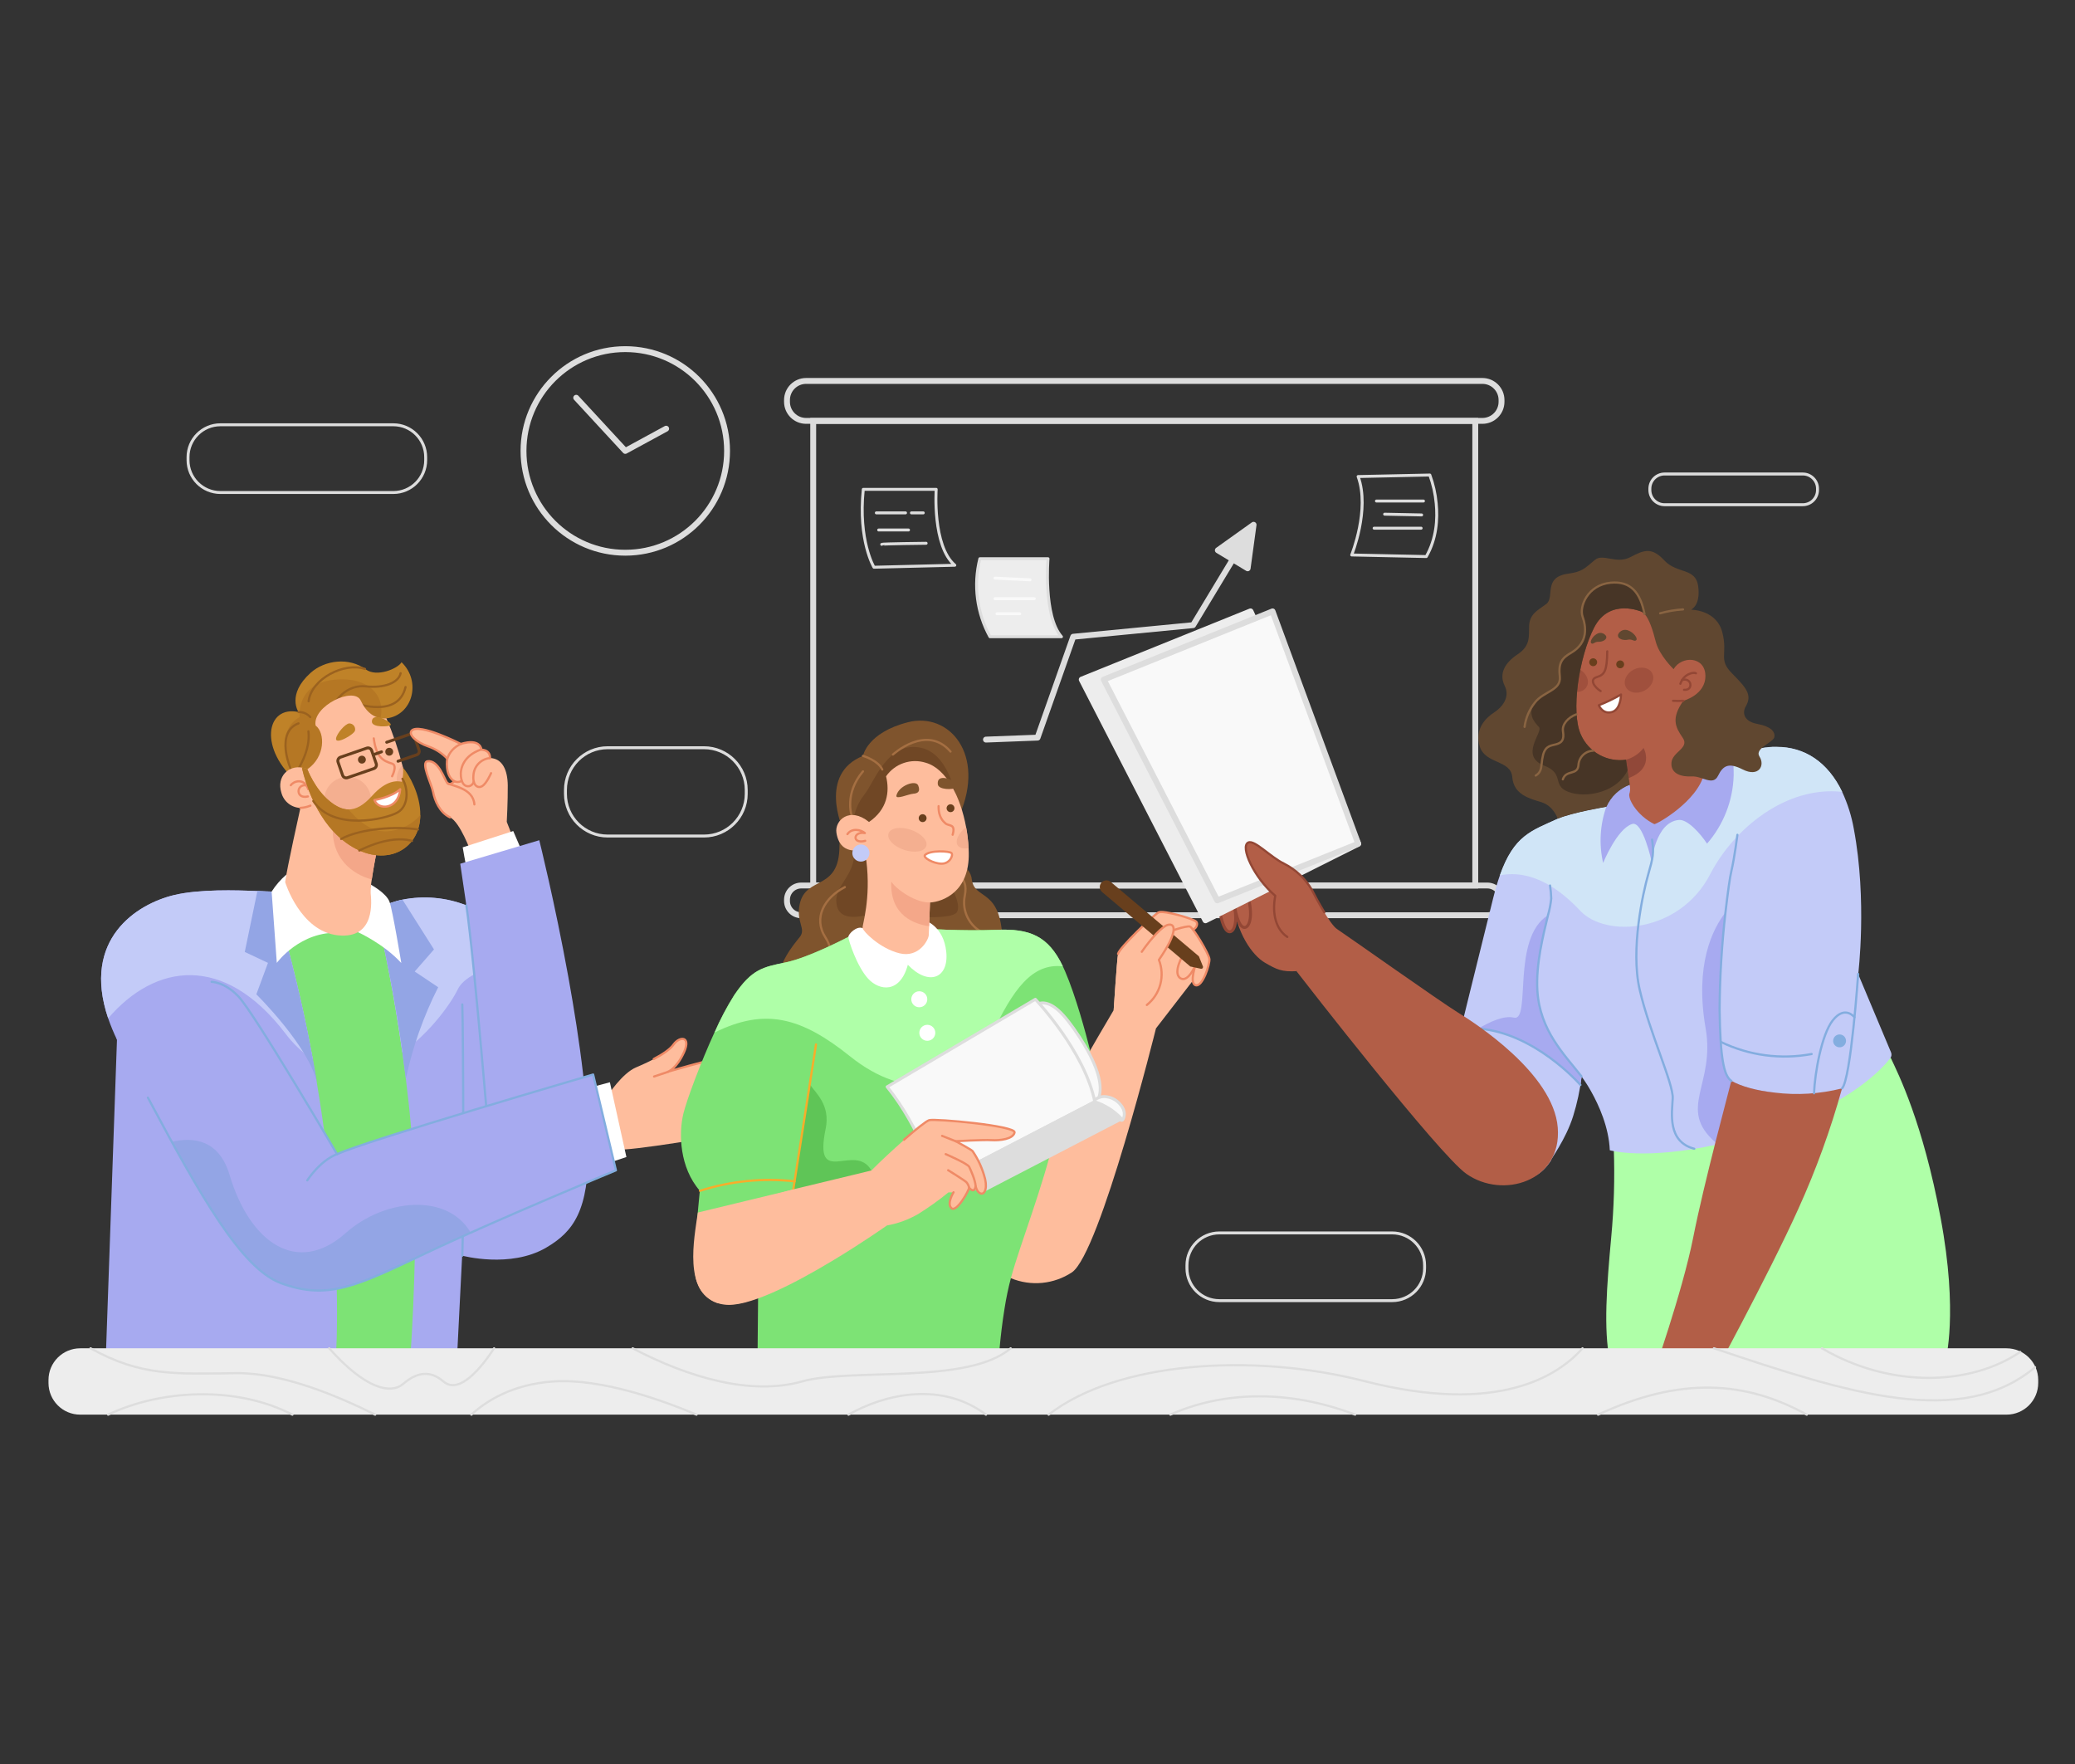 <svg width="120" height="102" viewBox="0 0 120 102" fill="none" xmlns="http://www.w3.org/2000/svg">
<rect x="0" y="0" width="120" height="102" fill="#333333" stroke="none"/>
<path d="M86.012 51.203H46.336C45.882 51.203 45.513 51.571 45.513 52.026V52.099C45.513 52.553 45.882 52.922 46.336 52.922H86.012C86.467 52.922 86.835 52.553 86.835 52.099V52.026C86.835 51.571 86.467 51.203 86.012 51.203Z" stroke="#DDDDDD" stroke-width="0.34" stroke-miterlimit="10"/>
<path d="M85.73 22.027H46.618C46.008 22.027 45.513 22.522 45.513 23.132V23.232C45.513 23.843 46.008 24.337 46.618 24.337H85.73C86.34 24.337 86.835 23.843 86.835 23.232V23.132C86.835 22.522 86.34 22.027 85.73 22.027Z" stroke="#DDDDDD" stroke-width="0.34" stroke-miterlimit="10"/>
<path d="M85.317 24.338H47.029V51.204H85.317V24.338Z" stroke="#DDDDDD" stroke-width="0.34" stroke-miterlimit="10"/>
<path d="M82.484 32.182L78.17 32.09C78.17 32.09 79.236 29.462 78.542 27.555L82.689 27.467C82.883 27.997 83.007 28.549 83.058 29.11C83.147 30.01 83.077 31.142 82.484 32.182Z" stroke="#DDDDDD" stroke-width="0.17" stroke-linecap="round" stroke-linejoin="round"/>
<path d="M79.601 28.971H82.321" stroke="#DDDDDD" stroke-width="0.17" stroke-linecap="round" stroke-linejoin="round"/>
<path d="M79.467 30.541H82.186" stroke="#DDDDDD" stroke-width="0.17" stroke-linecap="round" stroke-linejoin="round"/>
<path d="M80.075 29.732L82.215 29.775" stroke="#DDDDDD" stroke-width="0.17" stroke-linecap="round" stroke-linejoin="round"/>
<path d="M49.925 28.295H54.141C54.141 28.295 53.91 31.567 55.218 32.684L50.542 32.799C50.542 32.799 49.618 31.259 49.925 28.295Z" stroke="#DDDDDD" stroke-width="0.17" stroke-linecap="round" stroke-linejoin="round"/>
<path d="M52.709 29.656H53.393" stroke="#DDDDDD" stroke-width="0.17" stroke-linecap="round" stroke-linejoin="round"/>
<path d="M50.679 29.656H52.368" stroke="#DDDDDD" stroke-width="0.17" stroke-linecap="round" stroke-linejoin="round"/>
<path d="M50.815 30.646H52.541" stroke="#DDDDDD" stroke-width="0.17" stroke-linecap="round" stroke-linejoin="round"/>
<path d="M50.991 31.475C51.025 31.441 53.559 31.414 53.559 31.414" stroke="#DDDDDD" stroke-width="0.17" stroke-linecap="round" stroke-linejoin="round"/>
<path d="M56.665 32.307H60.608C60.608 32.307 60.333 35.633 61.387 36.818H57.25C56.492 35.442 56.283 33.83 56.665 32.307Z" fill="#EDEDED" stroke="#DDDDDD" stroke-width="0.17" stroke-linecap="round" stroke-linejoin="round"/>
<path d="M57.542 34.619H59.816" stroke="#F9F9F9" stroke-width="0.17" stroke-linecap="round" stroke-linejoin="round"/>
<path d="M57.654 35.49H58.972" stroke="#F9F9F9" stroke-width="0.17" stroke-linecap="round" stroke-linejoin="round"/>
<path d="M57.542 33.43L59.568 33.527" stroke="#F9F9F9" stroke-width="0.17" stroke-linecap="round" stroke-linejoin="round"/>
<path d="M57.02 42.766L60.003 42.652L62.065 36.818L68.998 36.148L72.319 30.646" stroke="#DDDDDD" stroke-width="0.34" stroke-linecap="round" stroke-linejoin="round"/>
<path d="M72.496 30.344L70.429 31.819L72.153 32.861L72.496 30.344Z" fill="#DDDDDD" stroke="#DDDDDD" stroke-width="0.34" stroke-linecap="round" stroke-linejoin="round"/>
<path d="M36.161 31.96C39.412 31.96 42.047 29.324 42.047 26.074C42.047 22.823 39.412 20.188 36.161 20.188C32.91 20.188 30.275 22.823 30.275 26.074C30.275 29.324 32.91 31.96 36.161 31.96Z" stroke="#DDDDDD" stroke-width="0.34" stroke-linecap="round" stroke-linejoin="round"/>
<path d="M33.323 23L36.161 26.073L38.524 24.788" stroke="#DDDDDD" stroke-width="0.34" stroke-linecap="round" stroke-linejoin="round"/>
<path d="M80.513 71.291H70.516C69.481 71.291 68.643 72.13 68.643 73.164V73.334C68.643 74.369 69.481 75.207 70.516 75.207H80.513C81.548 75.207 82.386 74.369 82.386 73.334V73.164C82.386 72.13 81.548 71.291 80.513 71.291Z" stroke="#DDDDDD" stroke-width="0.17" stroke-miterlimit="10"/>
<path d="M40.713 43.236H35.143C33.794 43.236 32.701 44.33 32.701 45.679V45.9C32.701 47.249 33.794 48.342 35.143 48.342H40.713C42.062 48.342 43.156 47.249 43.156 45.9V45.679C43.156 44.33 42.062 43.236 40.713 43.236Z" stroke="#DDDDDD" stroke-width="0.17" stroke-miterlimit="10"/>
<path d="M104.259 27.408H96.263C95.794 27.408 95.414 27.789 95.414 28.258V28.334C95.414 28.804 95.794 29.184 96.263 29.184H104.259C104.728 29.184 105.109 28.804 105.109 28.334V28.258C105.109 27.789 104.728 27.408 104.259 27.408Z" stroke="#DDDDDD" stroke-width="0.17" stroke-miterlimit="10"/>
<path d="M22.745 24.562H12.748C11.713 24.562 10.874 25.401 10.874 26.436V26.606C10.874 27.64 11.713 28.479 12.748 28.479H22.745C23.78 28.479 24.618 27.64 24.618 26.606V26.436C24.618 25.401 23.78 24.562 22.745 24.562Z" stroke="#DDDDDD" stroke-width="0.17" stroke-miterlimit="10"/>
<path d="M14.351 54.098L20.026 52.268L24.169 54.722L24.949 79.276H17.47L14.351 54.098Z" fill="#7DE375"/>
<path d="M19.425 78.475H6.119L6.765 60.118C6.571 59.716 6.4 59.303 6.255 58.881C4.705 54.291 7.924 52.267 10.069 51.755C11.538 51.407 13.652 51.472 14.88 51.524C15.252 51.54 15.543 51.553 15.709 51.553C16.695 54.742 17.49 57.987 18.089 61.27C18.176 61.734 18.256 62.192 18.33 62.644C18.331 62.648 18.331 62.652 18.33 62.656C19.896 71.945 19.425 78.475 19.425 78.475Z" fill="#A7AAF0"/>
<path d="M31.585 72.143C29.509 73.358 26.727 72.605 26.727 72.605L26.418 78.746L23.698 78.916C23.698 78.916 24.137 73.467 23.966 68.254C23.904 66.413 23.72 64.383 23.47 62.366C23.406 61.856 23.339 61.355 23.268 60.853C22.819 57.69 22.231 54.68 21.714 52.62C22.201 52.341 22.728 52.14 23.276 52.025C24.513 51.78 25.794 51.893 26.968 52.351C27.087 53.104 27.255 54.632 27.424 56.339C27.764 59.782 28.116 63.955 28.116 63.955C28.477 58.805 33.454 58.528 34.024 66.319C34.058 69.994 33.169 71.218 31.585 72.143Z" fill="#A7AAF0"/>
<path d="M31.482 66.039L25.341 67.494L26.006 56.67L26.149 54.354L26.97 52.35C26.97 52.35 29.917 54.08 30.551 55.895C30.729 56.524 30.85 57.167 30.913 57.818C31.3 60.903 31.482 66.039 31.482 66.039Z" fill="#A7AAF0"/>
<path d="M30.913 57.819C30.004 57.252 28.642 56.519 27.425 56.339L26.006 56.67L26.149 54.354L26.97 52.35C26.97 52.35 29.917 54.08 30.551 55.895C30.729 56.524 30.85 57.168 30.913 57.819Z" fill="#C3CBF8"/>
<path d="M15.714 51.553C16.7 54.742 17.495 57.987 18.094 61.27C17.47 60.849 16.922 60.324 16.474 59.719C12.944 55.129 8.98 55.704 6.255 58.881C4.705 54.291 7.924 52.267 10.069 51.755C11.538 51.407 13.652 51.472 14.88 51.524C15.257 51.54 15.548 51.553 15.714 51.553Z" fill="#C3CBF8"/>
<path d="M27.425 56.339C26.965 56.586 26.631 56.885 26.483 57.189C26.099 57.995 24.879 59.717 23.266 60.847C22.817 57.684 22.229 54.673 21.712 52.614C22.199 52.335 22.726 52.134 23.274 52.019C24.512 51.773 25.795 51.888 26.97 52.35C27.089 53.105 27.257 54.633 27.425 56.339Z" fill="#C3CBF8"/>
<path d="M18.34 62.643C17.89 60.508 14.825 57.495 14.825 57.495L15.497 55.676L14.156 55.045L14.885 51.523C15.257 51.539 15.548 51.552 15.714 51.552C16.84 55.185 17.718 58.891 18.34 62.643Z" fill="#93A5E5"/>
<path d="M25.341 57.084C24.495 58.757 23.867 60.532 23.472 62.364C23.07 59.085 22.484 55.831 21.716 52.618C22.202 52.34 22.729 52.139 23.278 52.023L25.098 54.899L23.983 56.176L25.341 57.084Z" fill="#93A5E5"/>
<path d="M16.559 50.572C16.229 50.857 15.943 51.188 15.709 51.555L16.008 55.676C16.008 55.676 17.368 53.807 19.645 53.941L16.559 50.572Z" fill="white"/>
<path d="M21.457 51.16C21.457 51.198 20.701 53.902 20.701 53.902C20.701 53.902 22.185 54.566 23.208 55.685C23.208 55.685 22.71 52.656 22.528 52.149C22.346 51.643 21.457 51.16 21.457 51.16Z" fill="white"/>
<path d="M26.735 58.082C26.8 59.926 26.817 70.811 26.735 72.604" stroke="#83ADDF" stroke-width="0.127" stroke-linecap="round" stroke-linejoin="round"/>
<path d="M22.23 48.492L21.822 49.296L21.74 49.466C21.74 49.466 21.59 50.219 21.5 50.853C21.455 51.111 21.434 51.373 21.436 51.635C21.475 52.06 21.74 54.308 19.551 54.084C17.361 53.86 16.491 51.006 16.491 51.006C16.573 50.297 17.373 46.718 17.373 46.718C17.373 46.718 18.21 44.72 20.737 45.075C22.437 45.313 22.304 47.214 22.034 48.434L22.23 48.492Z" fill="#FEBD9D"/>
<path d="M22.229 48.492L21.821 49.296L21.74 49.466C21.74 49.466 21.59 50.219 21.5 50.853C20.412 50.569 19.041 49.616 19.27 47.562L22.035 48.434L22.229 48.492Z" fill="#F4A789"/>
<path d="M17.263 45.295C14.922 43.334 15.373 40.758 17.263 41.173C17.263 41.173 16.561 40.164 17.965 38.904C18.786 38.166 20.191 37.988 21.152 38.705C21.781 39.178 23.005 38.666 23.222 38.292C24.385 39.407 23.858 41.36 22.347 41.54L17.263 45.295Z" fill="#BF8228"/>
<path d="M17.508 45.226C16.204 43.867 16.148 42.119 17.329 41.465C17.329 41.465 17.089 39.505 19.382 39.298C21.871 39.073 22.644 40.941 21.619 42.33L17.508 45.226Z" fill="#B57724"/>
<path d="M18.993 41.773C19.163 40.388 20.132 39.574 21.159 39.688C22.185 39.801 23.045 39.495 23.168 38.928" stroke="#9B621F" stroke-width="0.127" stroke-linecap="round" stroke-linejoin="round"/>
<path d="M20.54 40.672C20.63 40.672 23.02 41.552 23.453 39.727" stroke="#9B621F" stroke-width="0.127" stroke-linecap="round" stroke-linejoin="round"/>
<path d="M17.168 44.616C17.168 44.577 17.98 43.426 17.837 42.289" stroke="#9B621F" stroke-width="0.127" stroke-linecap="round" stroke-linejoin="round"/>
<path d="M17.195 45.187C16.629 44.366 15.957 42.318 17.263 41.828" stroke="#9B621F" stroke-width="0.127" stroke-linecap="round" stroke-linejoin="round"/>
<path d="M17.263 41.173C17.391 41.167 17.518 41.19 17.636 41.24C17.754 41.291 17.858 41.367 17.943 41.463" stroke="#9B621F" stroke-width="0.127" stroke-linecap="round" stroke-linejoin="round"/>
<path d="M17.848 40.55C17.999 39.251 19.916 38.271 21.106 38.68" stroke="#9B621F" stroke-width="0.127" stroke-linecap="round" stroke-linejoin="round"/>
<path d="M23.54 45.919L23.467 46.061L22.229 48.492L21.821 49.296L21.738 49.466L19.629 47.676L18.269 46.517C17.979 46.611 17.681 46.678 17.378 46.717C17.123 46.71 16.878 46.62 16.678 46.461C16.479 46.302 16.336 46.082 16.272 45.835C15.981 44.894 16.697 44.249 17.462 44.385C17.57 44.403 17.675 44.435 17.774 44.482C18.816 43.77 18.813 42.371 18.252 41.953C18.05 40.84 20.47 39.657 20.866 40.515C21.422 41.724 22.346 41.535 22.346 41.535C22.721 42.408 23.028 43.309 23.264 44.229C23.278 44.283 23.292 44.34 23.303 44.391C23.436 44.89 23.515 45.402 23.54 45.919Z" fill="#FEBD9D"/>
<path d="M20.103 47.632C20.853 47.632 21.461 47.024 21.461 46.274C21.461 45.524 20.853 44.916 20.103 44.916C19.353 44.916 18.745 45.524 18.745 46.274C18.745 47.024 19.353 47.632 20.103 47.632Z" fill="#F4AF90"/>
<path d="M23.54 45.919L23.467 46.061C23.324 45.962 23.203 45.833 23.114 45.683C23.025 45.533 22.969 45.366 22.95 45.193C22.931 45.02 22.949 44.844 23.003 44.679C23.058 44.513 23.146 44.361 23.264 44.232C23.278 44.287 23.291 44.343 23.303 44.394C23.435 44.892 23.515 45.404 23.54 45.919Z" fill="#F4AF90"/>
<path d="M22.23 48.492L21.822 49.296L21.738 49.466L19.629 47.676L22.23 48.492Z" fill="#F4A789"/>
<path d="M20.929 44.153C21.055 44.153 21.157 44.051 21.157 43.925C21.157 43.799 21.055 43.697 20.929 43.697C20.803 43.697 20.701 43.799 20.701 43.925C20.701 44.051 20.803 44.153 20.929 44.153Z" fill="#683F1D"/>
<path d="M22.51 43.696C22.636 43.696 22.738 43.594 22.738 43.468C22.738 43.342 22.636 43.24 22.51 43.24C22.384 43.24 22.282 43.342 22.282 43.468C22.282 43.594 22.384 43.696 22.51 43.696Z" fill="#683F1D"/>
<path d="M21.507 41.719C21.488 42.087 22.527 42.03 22.597 41.919C22.692 41.773 21.539 41.103 21.507 41.719Z" fill="#BF8228"/>
<path d="M19.435 42.694C19.37 43.1 20.468 42.481 20.531 42.245C20.543 42.194 20.542 42.142 20.53 42.092C20.518 42.041 20.495 41.995 20.462 41.955C20.43 41.914 20.388 41.883 20.341 41.861C20.294 41.84 20.243 41.829 20.191 41.83C19.952 41.861 19.479 42.413 19.435 42.694Z" fill="#BF8228"/>
<path d="M24.307 47.132C24.305 47.333 24.282 47.532 24.239 47.727C23.815 49.561 21.604 50.187 19.617 48.407C17.939 46.906 17.462 44.389 17.462 44.389C17.461 44.386 17.461 44.382 17.462 44.379C17.57 44.396 17.675 44.429 17.774 44.476C17.774 44.476 18.203 45.627 19.065 46.327C19.445 46.638 19.801 46.803 20.152 46.806C20.594 46.806 21.031 46.56 21.512 46.024C22.362 45.066 23.005 45.152 23.241 45.207C23.309 44.94 23.332 44.663 23.307 44.389C23.659 44.792 24.32 45.949 24.307 47.132Z" fill="#BF8228"/>
<path d="M21.614 42.695C21.762 43.792 22.145 43.994 22.675 44.155C23.005 44.257 22.675 44.886 22.675 44.886" stroke="#EF8A66" stroke-width="0.127" stroke-linecap="round" stroke-linejoin="round"/>
<path d="M23.144 45.637C23.045 46.799 21.883 46.884 21.655 46.261C21.655 46.261 22.637 46.099 23.144 45.637Z" fill="white" stroke="#EF8A66" stroke-width="0.127" stroke-linecap="round" stroke-linejoin="round"/>
<path d="M17.372 46.715C17.571 46.704 17.767 46.66 17.951 46.584" stroke="#EF8A66" stroke-width="0.127" stroke-linecap="round" stroke-linejoin="round"/>
<path d="M16.817 45.404C16.952 45.196 17.567 44.927 17.829 45.636" stroke="#EF8A66" stroke-width="0.127" stroke-linecap="round" stroke-linejoin="round"/>
<path d="M17.71 45.408C17.118 45.325 17.084 46.225 17.805 46.054" stroke="#EF8A66" stroke-width="0.127" stroke-linecap="round" stroke-linejoin="round"/>
<path d="M21.209 43.259L19.689 43.784C19.572 43.825 19.51 43.952 19.55 44.069L19.813 44.829C19.854 44.946 19.981 45.008 20.098 44.968L21.618 44.443C21.735 44.402 21.797 44.275 21.757 44.157L21.494 43.398C21.454 43.28 21.326 43.218 21.209 43.259Z" stroke="#683F1D" stroke-width="0.17" stroke-linecap="round" stroke-linejoin="round"/>
<path d="M22.364 42.919L23.695 42.459C23.748 42.441 23.807 42.444 23.858 42.469C23.909 42.494 23.948 42.538 23.967 42.592L24.235 43.372C24.254 43.425 24.25 43.484 24.226 43.535C24.201 43.586 24.158 43.625 24.104 43.644L23.018 44.017" stroke="#683F1D" stroke-width="0.17" stroke-linecap="round" stroke-linejoin="round"/>
<path d="M24.307 47.132C24.305 47.333 24.282 47.532 24.239 47.727C23.815 49.561 21.604 50.187 19.617 48.407C17.939 46.906 17.462 44.389 17.462 44.389C17.461 44.386 17.461 44.382 17.462 44.379C17.57 44.396 17.675 44.429 17.774 44.476C17.774 44.476 18.203 45.627 19.065 46.327C19.445 46.638 19.801 46.803 20.152 46.806C21.072 47.845 21.764 48.166 22.603 48.05C23.263 47.959 23.867 47.633 24.307 47.132Z" fill="#B57724"/>
<path d="M20.778 49.18C22.095 48.532 23.13 48.428 23.822 48.624" stroke="#9B621F" stroke-width="0.127" stroke-linecap="round" stroke-linejoin="round"/>
<path d="M19.729 48.509C20.846 47.904 22.959 47.765 24.169 47.964" stroke="#9B621F" stroke-width="0.127" stroke-linecap="round" stroke-linejoin="round"/>
<path d="M18.118 46.318C19.267 48.067 22.318 47.377 23.004 46.971C23.655 46.583 23.608 45.574 23.275 45.031" stroke="#9B621F" stroke-width="0.127" stroke-linecap="round" stroke-linejoin="round"/>
<path d="M21.587 43.643L22.063 43.473" stroke="#683F1D" stroke-width="0.17" stroke-linecap="round" stroke-linejoin="round"/>
<path d="M23.807 42.253C23.613 42.474 24.075 42.922 24.775 43.162C25.192 43.305 25.567 43.548 25.868 43.869C25.868 43.869 25.707 44.831 26.271 45.173C26.271 45.173 26.021 45.472 25.86 45.261C25.698 45.05 25.363 43.946 24.738 44.017C24.306 44.066 24.959 45.312 25.052 45.8C25.146 46.288 25.43 46.973 26.021 47.258C26.613 47.544 27.23 49.262 27.23 49.262C27.23 49.262 29.62 48.394 29.628 48.373C29.637 48.353 29.307 47.523 29.307 47.523C29.307 47.523 29.373 46.315 29.365 45.418C29.356 44.52 29.052 43.852 28.331 43.83C28.331 43.83 28.404 43.385 27.842 43.342C27.842 43.342 27.804 42.662 26.652 43.014C26.655 43.018 24.221 41.779 23.807 42.253Z" fill="#FEBD9D"/>
<path d="M26.97 50.092C26.936 50.043 26.759 48.996 26.759 48.996L29.681 48.053L30.191 49.242L26.97 50.092Z" fill="white"/>
<path d="M28.331 43.833C28.331 43.833 28.404 43.388 27.842 43.346C27.842 43.346 27.804 42.666 26.652 43.017C26.652 43.017 24.218 41.778 23.803 42.253C23.609 42.474 24.072 42.922 24.772 43.162C25.189 43.305 25.564 43.548 25.865 43.869C25.865 43.869 25.703 44.831 26.268 45.173C26.268 45.173 26.018 45.472 25.856 45.261C25.695 45.05 25.36 43.946 24.735 44.017C24.303 44.066 24.956 45.312 25.049 45.8C25.142 46.288 25.426 46.973 26.018 47.258" stroke="#EF8A66" stroke-width="0.127" stroke-linecap="round" stroke-linejoin="round"/>
<path d="M25.892 45.295C26.125 45.444 27.371 45.563 27.434 46.514" stroke="#EF8A66" stroke-width="0.127" stroke-linecap="round" stroke-linejoin="round"/>
<path d="M26.271 45.173C26.338 45.205 26.411 45.22 26.485 45.217C26.558 45.214 26.63 45.193 26.694 45.156" stroke="#EF8A66" stroke-width="0.127" stroke-linecap="round" stroke-linejoin="round"/>
<path d="M25.868 43.869C25.931 43.68 26.033 43.505 26.169 43.359C26.305 43.212 26.471 43.096 26.655 43.02" stroke="#EF8A66" stroke-width="0.127" stroke-linecap="round" stroke-linejoin="round"/>
<path d="M27.813 43.342C26.781 43.704 26.609 44.462 26.655 44.894C26.701 45.325 26.888 45.497 27.133 45.46C27.196 45.444 27.254 45.412 27.3 45.367C27.347 45.321 27.381 45.264 27.398 45.201" stroke="#EF8A66" stroke-width="0.127" stroke-linecap="round" stroke-linejoin="round"/>
<path d="M28.331 43.834C28.079 43.859 27.844 43.975 27.669 44.159C27.494 44.343 27.392 44.583 27.379 44.837C27.325 45.456 27.658 45.597 27.889 45.457C28.144 45.296 28.399 44.706 28.399 44.706" stroke="#EF8A66" stroke-width="0.127" stroke-linecap="round" stroke-linejoin="round"/>
<path d="M34.025 66.32C33.711 71.08 28.576 70.255 28.117 63.956C28.117 63.956 27.765 59.783 27.425 56.34C27.255 54.64 27.085 53.11 26.97 52.352L26.616 49.944L31.187 48.584C31.187 48.584 32.086 52.174 32.873 56.518C33.199 58.323 33.507 60.258 33.723 62.117C33.898 63.512 33.999 64.915 34.025 66.32Z" fill="#A7AAF0"/>
<path d="M28.117 63.956C28.117 63.956 27.765 59.783 27.425 56.339C27.255 54.639 27.085 53.11 26.97 52.352" stroke="#83ADDF" stroke-width="0.127" stroke-linecap="round" stroke-linejoin="round"/>
<path d="M35.116 63.401C35.128 63.361 35.98 62.058 36.78 61.721C37.581 61.385 38.626 60.871 38.963 60.397C39.299 59.923 39.983 59.914 39.556 60.858C39.129 61.801 38.64 61.98 38.64 61.98C38.64 61.98 40.821 61.335 42.099 61.077C43.377 60.819 43.776 61.386 42.461 61.877C41.727 62.142 41.019 62.47 40.343 62.858C40.343 62.858 42.563 62.574 43.479 62.586C44.395 62.598 44.669 63.096 43.428 63.401C44.267 63.412 44.397 63.89 43.402 64.109C42.408 64.329 40.73 64.76 40.73 64.76C40.73 64.76 42.5 64.645 43.215 64.76C43.931 64.876 43.555 65.44 42.59 65.547C41.624 65.654 36.471 66.579 35.67 66.463L35.116 63.401Z" fill="#FEBD9D"/>
<path d="M37.807 61.235C38.317 60.97 38.762 60.672 38.962 60.385C39.302 59.916 39.982 59.902 39.556 60.846C39.129 61.789 38.639 61.968 38.639 61.968C38.639 61.968 40.82 61.323 42.098 61.065C43.377 60.807 43.776 61.374 42.461 61.866C41.727 62.13 41.018 62.458 40.343 62.846C40.343 62.846 42.562 62.562 43.479 62.574C44.395 62.586 44.668 63.084 43.428 63.389C44.267 63.4 44.396 63.878 43.402 64.097C42.408 64.317 40.73 64.76 40.73 64.76C40.73 64.76 42.5 64.645 43.215 64.76C43.931 64.876 43.555 65.44 42.59 65.547" stroke="#EF8A66" stroke-width="0.127" stroke-linecap="round" stroke-linejoin="round"/>
<path d="M33.723 62.993L35.271 62.58L36.226 66.904L34.974 67.317L33.723 62.993Z" fill="white"/>
<path d="M37.826 62.247L38.64 61.975" stroke="#EF8A66" stroke-width="0.127" stroke-linecap="round" stroke-linejoin="round"/>
<path d="M40.48 63.819L43.428 63.395" stroke="#EF8A66" stroke-width="0.127" stroke-linecap="round" stroke-linejoin="round"/>
<path d="M35.616 67.667C35.616 67.667 31.061 69.555 27.218 71.27C26.273 71.693 25.372 72.105 24.59 72.473C20.635 74.352 18.955 75.193 16.246 74.194C14.325 73.483 12.337 70.381 9.935 66.025C8.952 64.24 7.905 62.246 6.765 60.12C6.197 57.946 9.76 56.38 12.235 56.768C12.246 56.768 12.991 56.768 13.788 57.618C14.738 58.624 19.491 66.737 19.491 66.737C21.02 65.996 34.299 62.127 34.299 62.127L35.616 67.667Z" fill="#A7AAF0"/>
<path d="M27.218 71.27C26.273 71.694 25.372 72.105 24.59 72.474C20.635 74.352 18.956 75.193 16.246 74.194C14.325 73.483 12.337 70.381 9.935 66.025C11.188 65.729 12.672 65.901 13.278 67.939C14.441 71.848 17.188 73.799 20.001 71.291C22.197 69.336 25.848 68.933 27.218 71.27Z" fill="#93A5E5"/>
<path d="M12.238 56.772C12.238 56.772 12.989 56.772 13.792 57.621C14.742 58.629 19.494 66.742 19.494 66.742C21.024 65.999 34.302 62.132 34.302 62.132L35.62 67.672C35.62 67.672 28.549 70.602 24.593 72.479C20.638 74.355 18.961 75.198 16.251 74.197C13.97 73.357 11.589 69.147 8.553 63.468" stroke="#83ADDF" stroke-width="0.127" stroke-linecap="round" stroke-linejoin="round"/>
<path d="M17.77 68.254C17.77 68.254 18.484 67.124 19.491 66.736" stroke="#83ADDF" stroke-width="0.127" stroke-linecap="round" stroke-linejoin="round"/>
<path d="M44.951 56.979C44.99 55.677 45.865 54.666 46.253 54.179C46.64 53.693 46.013 53.321 46.253 52.255C46.623 50.624 48.547 51.541 48.547 48.914C48.547 48.098 48.741 47.923 48.741 47.923C48.741 47.923 47.303 44.758 49.907 43.708C49.907 43.708 50.14 42.365 52.511 41.761C54.882 41.158 57.02 43.607 55.486 47.144L55.368 49.944C55.591 49.986 55.793 50.1 55.944 50.269C56.095 50.438 56.187 50.651 56.205 50.877C56.374 52.067 57.894 51.324 57.972 54.394L44.951 56.979Z" fill="#7F542D"/>
<path d="M50.464 52.815C49.286 53.181 48.362 53.115 48.362 52.062C48.362 51.073 49.584 50.546 49.382 48.94C49.179 47.334 49.492 46.571 50.033 45.881C50.573 45.191 51.353 42.821 53.274 43.241C55.195 43.661 55.484 47.15 55.484 47.15L54.464 50.388C54.464 50.388 55.706 52.113 55.341 52.741C54.975 53.368 50.464 52.815 50.464 52.815Z" fill="#704725"/>
<path d="M55.071 50.529C55.071 50.529 56.043 50.545 55.795 51.794C55.706 52.221 55.764 52.665 55.959 53.055C56.154 53.445 56.475 53.758 56.869 53.944" stroke="#A56F42" stroke-width="0.127" stroke-linecap="round" stroke-linejoin="round"/>
<path d="M49.907 44.603C48.828 45.868 49.246 47.131 49.246 47.131" stroke="#A56F42" stroke-width="0.127" stroke-linecap="round" stroke-linejoin="round"/>
<path d="M48.86 51.295C47.689 51.895 47.006 53.068 47.735 54.206C47.884 54.429 47.982 54.681 48.023 54.945C48.063 55.21 48.045 55.48 47.969 55.736" stroke="#A56F42" stroke-width="0.127" stroke-linecap="round" stroke-linejoin="round"/>
<path d="M49.907 43.707C49.907 43.707 50.774 43.959 51.024 44.496" stroke="#A56F42" stroke-width="0.127" stroke-linecap="round" stroke-linejoin="round"/>
<path d="M51.641 43.629C51.641 43.629 53.58 41.845 54.97 43.459" stroke="#A56F42" stroke-width="0.127" stroke-linecap="round" stroke-linejoin="round"/>
<path d="M56.025 49.323C56.067 51.572 54.525 52.142 53.782 52.186C52.083 52.247 50.504 50.316 49.977 49.59C49.958 49.439 49.938 49.284 49.912 49.128C48.901 49.344 48.486 48.871 48.372 48.157C48.258 47.444 49.129 46.616 50.257 47.53C51.315 46.801 51.462 45.788 51.242 44.889C51.491 44.53 51.849 44.26 52.263 44.119C52.676 43.978 53.124 43.973 53.541 44.105C54.722 44.445 55.547 46.067 55.871 47.826C55.946 48.227 55.994 48.633 56.016 49.041C56.019 49.136 56.023 49.23 56.025 49.323Z" fill="#FEBD9D"/>
<path d="M54.236 45.356C54.272 45.655 55.044 45.696 55.39 45.526C55.737 45.356 54.134 44.502 54.236 45.356Z" fill="#7F542D"/>
<path d="M51.841 45.998C51.782 46.263 52.54 45.914 52.817 45.896C53.094 45.877 53.238 45.755 53.099 45.415C52.96 45.075 51.974 45.426 51.841 45.998Z" fill="#7F542D"/>
<path d="M53.358 47.536C53.483 47.536 53.585 47.434 53.585 47.308C53.585 47.182 53.483 47.08 53.358 47.08C53.232 47.08 53.13 47.182 53.13 47.308C53.13 47.434 53.232 47.536 53.358 47.536Z" fill="#683F1D"/>
<path d="M54.97 46.961C55.096 46.961 55.198 46.859 55.198 46.734C55.198 46.608 55.096 46.506 54.97 46.506C54.845 46.506 54.743 46.608 54.743 46.734C54.743 46.859 54.845 46.961 54.97 46.961Z" fill="#683F1D"/>
<path d="M54.28 46.613C54.265 47.293 54.593 47.528 54.671 47.604C54.858 47.786 55.288 47.604 55.093 48.267" stroke="#EF8A66" stroke-width="0.127" stroke-linecap="round" stroke-linejoin="round"/>
<path d="M53.493 49.441C53.788 49.147 54.906 49.208 55.023 49.326C55.141 49.443 54.937 49.948 54.45 49.941C53.964 49.934 53.356 49.579 53.493 49.441Z" fill="white" stroke="#EF8A66" stroke-width="0.127" stroke-linecap="round" stroke-linejoin="round"/>
<path d="M49.008 48.233C49.266 47.855 49.8 47.981 50.016 48.17C49.324 48.054 49.261 48.826 50.036 48.62" stroke="#EF8A66" stroke-width="0.127" stroke-linecap="round" stroke-linejoin="round"/>
<path d="M53.566 48.927C53.459 49.248 52.886 49.344 52.28 49.141C51.673 48.939 51.277 48.514 51.386 48.193C51.494 47.872 52.066 47.776 52.672 47.98C53.279 48.184 53.675 48.613 53.566 48.927Z" fill="#F4AF90"/>
<path d="M56.014 49.041C55.73 49.094 55.494 49.041 55.385 48.885C55.215 48.628 55.426 48.175 55.87 47.826C55.944 48.228 55.992 48.634 56.014 49.041Z" fill="#F4AF90"/>
<path d="M49.292 49.325C49.292 49.422 49.321 49.518 49.375 49.599C49.43 49.681 49.507 49.744 49.597 49.782C49.688 49.819 49.787 49.829 49.883 49.81C49.979 49.791 50.067 49.744 50.136 49.674C50.206 49.605 50.253 49.517 50.272 49.421C50.291 49.325 50.281 49.226 50.244 49.135C50.206 49.045 50.143 48.968 50.061 48.913C49.98 48.859 49.884 48.83 49.787 48.83C49.722 48.83 49.657 48.843 49.597 48.868C49.537 48.893 49.483 48.929 49.437 48.975C49.391 49.021 49.355 49.075 49.33 49.135C49.305 49.195 49.292 49.26 49.292 49.325Z" fill="#C3CBF8"/>
<path d="M69.27 56.334L66.851 59.465C66.851 59.465 63.622 72.476 61.988 73.573C61.474 73.912 60.884 74.12 60.27 74.18C59.657 74.239 59.038 74.147 58.468 73.912C58.468 73.904 58.468 73.897 58.468 73.889C58.468 73.88 57.025 72.673 57.301 70.885C57.326 70.715 60.559 65.133 61.944 62.672C63.051 60.69 64.397 58.423 64.397 58.423L69.27 56.334Z" fill="#FEBD9D"/>
<path d="M64.404 58.423C64.404 58.423 64.593 55.485 64.659 55.153C64.725 54.822 66.71 52.913 66.993 52.762C67.275 52.61 69.032 53.13 69.177 53.292C69.321 53.453 69.158 53.831 68.685 53.802C68.213 53.773 68.619 54.917 68.619 54.917C68.619 54.917 69.382 55.726 69.27 56.333C69.27 56.333 66.304 59.321 66.265 59.311C66.226 59.3 64.404 58.423 64.404 58.423Z" fill="#FEBD9D"/>
<path d="M64.404 58.423C64.404 58.423 64.593 55.485 64.659 55.153C64.725 54.822 66.71 52.913 66.993 52.762C67.275 52.61 69.032 53.13 69.177 53.292C69.321 53.453 69.158 53.831 68.685 53.802C68.213 53.773 68.619 54.917 68.619 54.917C68.619 54.917 69.382 55.726 69.27 56.333C69.27 56.333 66.304 59.321 66.265 59.311C66.226 59.3 64.404 58.423 64.404 58.423Z" fill="#FEBD9D"/>
<path d="M64.659 55.153C64.725 54.813 66.71 52.913 66.992 52.762C67.275 52.61 69.032 53.13 69.177 53.292C69.321 53.453 69.158 53.831 68.685 53.802" stroke="#EF8A66" stroke-width="0.127" stroke-linecap="round" stroke-linejoin="round"/>
<path d="M67.494 53.943C67.522 53.879 68.627 53.51 68.816 53.576C69.005 53.643 69.912 55.154 69.941 55.456C69.97 55.759 69.54 57.086 69.147 56.969C68.755 56.852 69.163 55.725 69.163 55.725L67.494 53.943Z" fill="#FEBD9D" stroke="#EF8A66" stroke-width="0.127" stroke-linecap="round" stroke-linejoin="round"/>
<path d="M68.259 56.56C68.58 56.773 68.952 56.285 69.163 55.724L68.449 55.145C68.449 55.145 67.786 56.249 68.259 56.56Z" fill="#FEBD9D" stroke="#EF8A66" stroke-width="0.127" stroke-linecap="round" stroke-linejoin="round"/>
<path d="M69.334 55.297L69.566 55.88C69.573 55.897 69.575 55.915 69.572 55.933C69.569 55.951 69.561 55.968 69.55 55.982C69.538 55.996 69.523 56.006 69.505 56.012C69.488 56.018 69.469 56.019 69.452 56.016L68.838 55.886L63.739 51.583C63.7 51.55 63.668 51.51 63.645 51.465C63.622 51.42 63.608 51.371 63.603 51.321C63.599 51.271 63.605 51.22 63.62 51.172C63.636 51.124 63.66 51.079 63.693 51.041C63.759 50.963 63.853 50.914 63.955 50.906C64.056 50.897 64.157 50.929 64.235 50.995L69.334 55.297Z" fill="#683F1D"/>
<path d="M66.03 55.036C66.605 54.206 67.235 53.554 67.541 53.479C68.004 53.367 68.109 53.916 67.021 55.503C67.199 55.955 67.228 56.453 67.102 56.922C66.976 57.392 66.703 57.808 66.323 58.111" fill="#FEBD9D"/>
<path d="M66.03 55.036C66.605 54.206 67.235 53.554 67.541 53.479C68.004 53.367 68.109 53.916 67.021 55.503C67.199 55.955 67.228 56.453 67.102 56.922C66.976 57.392 66.703 57.808 66.323 58.111" stroke="#EF8A66" stroke-width="0.127" stroke-linecap="round" stroke-linejoin="round"/>
<path d="M61.37 64.76C61.334 64.93 61.076 65.403 61.03 65.568C60.277 68.773 59.016 71.874 58.468 73.883C58.313 74.466 58.189 75.056 58.096 75.652C57.821 77.331 57.734 78.914 57.734 78.914L45.312 78.681L43.808 78.654L43.866 72.3L43.88 70.964C43.88 70.964 40.329 70.719 40.302 70.794C40.275 70.869 40.472 68.853 40.472 68.853C39.307 67.519 39.236 65.562 39.523 64.385C39.717 63.596 40.507 61.471 41.318 59.7C41.642 58.953 42.022 58.232 42.455 57.543C43.475 56.034 44.107 55.92 45.445 55.645C46.783 55.369 49.054 54.174 49.054 54.174L53.371 53.693C53.371 53.693 55.628 53.85 57.639 53.765C59.551 53.683 60.625 54.115 61.465 55.876C61.511 55.968 61.553 56.065 61.597 56.165C62.218 57.611 62.775 59.676 63.046 60.744C62.189 62.814 61.37 64.76 61.37 64.76Z" fill="#7DE375"/>
<path d="M61.467 55.876C59.704 55.684 58.603 57.147 57.309 59.918C55.764 63.217 52.394 63.672 49.166 61.085C46.324 58.804 44.237 58.267 41.327 59.702C41.651 58.955 42.031 58.234 42.464 57.545C43.484 56.036 44.116 55.922 45.454 55.646C46.791 55.371 49.062 54.176 49.062 54.176L53.371 53.693C53.371 53.693 55.628 53.85 57.639 53.765C59.553 53.683 60.627 54.115 61.467 55.876Z" fill="#AFFFA8"/>
<path d="M45.674 70.062L46.828 62.693C47.15 63.186 48.035 63.871 47.75 65.263C47.022 68.778 49.449 65.994 50.396 67.685C50.789 68.389 47.471 69.54 45.674 70.062Z" fill="#5FC557"/>
<path d="M49.885 53.669C49.545 53.523 49.062 54 49.062 54.179C49.062 54.357 49.551 55.879 50.204 56.589C50.857 57.3 52.05 57.456 52.502 55.787C53.707 57.041 54.882 56.569 54.724 55.041C54.566 53.513 53.474 53.217 53.474 53.217L49.885 53.669Z" fill="white"/>
<path d="M45.571 70.724L45.675 70.062L46.829 62.694L47.191 60.393" stroke="#F7AD2B" stroke-width="0.127" stroke-linecap="round" stroke-linejoin="round"/>
<path d="M40.48 68.856C42.245 68.292 44.108 68.105 45.95 68.307" stroke="#F7AD2B" stroke-width="0.127" stroke-linecap="round" stroke-linejoin="round"/>
<path d="M53.163 58.243C53.419 58.243 53.626 58.036 53.626 57.781C53.626 57.525 53.419 57.318 53.163 57.318C52.908 57.318 52.701 57.525 52.701 57.781C52.701 58.036 52.908 58.243 53.163 58.243Z" fill="white"/>
<path d="M53.627 60.182C53.883 60.182 54.09 59.975 54.09 59.72C54.09 59.465 53.883 59.258 53.627 59.258C53.372 59.258 53.165 59.465 53.165 59.72C53.165 59.975 53.372 60.182 53.627 60.182Z" fill="white"/>
<path d="M41.492 75.344H41.483C39.53 74.672 40.132 71.677 40.358 70.112L42.539 69.585L45.877 68.779C45.877 68.779 46.45 76.132 41.492 75.344Z" fill="#FEBD9D"/>
<path d="M53.782 52.182C53.782 52.225 53.755 52.998 53.733 53.554C53.724 53.799 53.714 54.003 53.711 54.079C53.697 54.336 53.153 55.407 52.011 55.121C50.869 54.836 49.912 53.851 49.885 53.664C49.858 53.477 50.378 52.011 50.101 49.755C51.095 48.592 54.01 49.325 53.782 52.182Z" fill="#FEBD9D"/>
<path d="M53.782 52.181C53.782 52.181 53.755 52.984 53.733 53.555C52.946 53.448 51.454 52.982 51.544 50.975C51.872 51.471 53.002 52.221 53.782 52.181Z" fill="#F4A789"/>
<path d="M63.307 63.79C63.295 63.789 63.282 63.786 63.271 63.779C63.26 63.773 63.25 63.764 63.243 63.754L59.454 58.373C59.447 58.363 59.441 58.352 59.439 58.34C59.437 58.328 59.437 58.316 59.441 58.305C59.443 58.293 59.448 58.282 59.455 58.273C59.462 58.264 59.471 58.256 59.481 58.25C59.72 58.097 59.994 58.008 60.277 57.99C60.892 57.99 61.516 58.563 62.432 59.969C64.132 62.573 63.583 63.538 63.375 63.763C63.367 63.771 63.358 63.778 63.347 63.782C63.336 63.787 63.324 63.789 63.312 63.79H63.307Z" fill="#F9F9F9"/>
<path d="M60.277 58.076C60.814 58.076 61.399 58.54 62.361 60.017C63.773 62.183 63.676 63.3 63.312 63.706L59.522 58.324C59.748 58.179 60.008 58.093 60.277 58.076ZM60.277 57.906C59.98 57.923 59.692 58.016 59.441 58.176C59.42 58.188 59.401 58.204 59.387 58.223C59.373 58.242 59.363 58.264 59.357 58.287C59.352 58.31 59.352 58.334 59.356 58.358C59.361 58.381 59.371 58.404 59.384 58.423L63.173 63.804C63.188 63.825 63.207 63.842 63.23 63.855C63.252 63.867 63.277 63.874 63.302 63.876H63.312C63.336 63.876 63.36 63.871 63.381 63.861C63.403 63.851 63.422 63.837 63.438 63.82C63.656 63.577 64.232 62.579 62.503 59.924C61.569 58.491 60.924 57.906 60.277 57.906Z" fill="#DDDDDD"/>
<path d="M64.865 64.78C64.848 64.779 64.832 64.775 64.819 64.766L63.267 63.779C63.256 63.771 63.246 63.762 63.24 63.75C63.233 63.739 63.229 63.726 63.228 63.712C63.227 63.7 63.229 63.687 63.234 63.675C63.238 63.663 63.246 63.652 63.255 63.643C63.423 63.491 63.642 63.407 63.868 63.408C64.041 63.414 64.211 63.457 64.366 63.532C64.522 63.607 64.66 63.714 64.773 63.845C65.203 64.323 64.943 64.737 64.943 64.741C64.934 64.754 64.923 64.764 64.909 64.771C64.895 64.778 64.88 64.781 64.865 64.78Z" fill="#F9F9F9"/>
<path d="M63.868 63.492C64.029 63.499 64.187 63.538 64.332 63.609C64.477 63.679 64.606 63.779 64.71 63.902C65.101 64.335 64.865 64.694 64.865 64.694L63.313 63.705C63.465 63.567 63.663 63.491 63.868 63.492ZM63.868 63.322C63.621 63.321 63.382 63.412 63.199 63.579C63.179 63.596 63.164 63.618 63.154 63.643C63.145 63.667 63.141 63.693 63.143 63.72C63.145 63.746 63.153 63.771 63.167 63.794C63.18 63.816 63.199 63.835 63.221 63.849L64.773 64.837C64.811 64.861 64.856 64.87 64.9 64.861C64.944 64.851 64.983 64.825 65.007 64.787C65.019 64.769 65.31 64.313 64.837 63.788C64.717 63.648 64.569 63.533 64.403 63.453C64.236 63.373 64.055 63.328 63.87 63.322H63.868Z" fill="#DDDDDD"/>
<path d="M51.304 62.843L59.876 57.781C59.876 57.781 62.726 60.769 63.313 63.705L54.221 68.425C54.221 68.425 53.211 65.177 51.304 62.843Z" fill="#F9F9F9" stroke="#DDDDDD" stroke-width="0.17" stroke-linecap="round" stroke-linejoin="round"/>
<path d="M54.645 68.203L56.84 68.857L64.864 64.694C64.438 64.24 63.904 63.899 63.312 63.705L54.645 68.203Z" fill="#DDDDDD" stroke="#DDDDDD" stroke-width="0.17" stroke-miterlimit="10"/>
<path d="M58.681 65.487C58.599 65.873 57.821 65.963 57.343 65.933C56.865 65.902 55.278 65.994 55.278 65.994C55.278 65.994 56.158 66.47 56.25 66.56C56.537 66.984 56.76 67.448 56.91 67.938C57.141 68.647 56.969 69.072 56.74 69.021C56.51 68.97 56.427 68.598 56.427 68.598C56.345 69.072 56.051 68.678 56.051 68.678C56.051 68.829 55.322 70.126 55.032 69.867C54.741 69.609 55.151 68.948 55.151 68.948H54.85C54.294 69.403 53.709 69.821 53.099 70.199C52.54 70.523 51.928 70.747 51.292 70.86C51.292 70.86 49.886 71.856 48.115 72.917C45.928 74.232 43.186 75.652 41.854 75.431C41.508 75.386 41.181 75.246 40.911 75.026C40.641 74.806 40.437 74.514 40.324 74.185C40.321 74.174 40.317 74.164 40.312 74.154C40.303 74.13 40.29 74.093 40.275 74.044C40.076 73.364 39.624 70.433 45.873 68.775L45.913 68.764L50.393 67.682C51.326 66.73 53.401 64.877 53.745 64.775C54.088 64.673 58.762 65.1 58.681 65.487Z" fill="#FEBD9D"/>
<path d="M55.144 68.943C55.144 68.943 54.731 69.599 55.025 69.862C55.319 70.126 56.045 68.829 56.045 68.672C56.045 68.672 56.339 69.067 56.42 68.591C56.42 68.591 56.5 68.966 56.733 69.017C56.966 69.068 57.139 68.642 56.903 67.933C56.754 67.443 56.532 66.979 56.243 66.556C56.153 66.464 55.271 65.989 55.271 65.989C55.271 65.989 56.861 65.897 57.338 65.927C57.816 65.958 58.594 65.868 58.674 65.482C58.754 65.096 54.076 64.671 53.733 64.773C53.563 64.824 52.955 65.312 52.276 65.907" stroke="#EF8A66" stroke-width="0.127" stroke-linecap="round" stroke-linejoin="round"/>
<path d="M55.278 65.994L54.482 65.68" stroke="#EF8A66" stroke-width="0.127" stroke-linecap="round" stroke-linejoin="round"/>
<path d="M54.69 66.736C54.69 66.736 55.961 67.284 56.05 67.469C56.138 67.654 56.398 68.217 56.424 68.596" stroke="#EF8A66" stroke-width="0.127" stroke-linecap="round" stroke-linejoin="round"/>
<path d="M54.833 67.666C54.833 67.666 55.778 68.249 55.89 68.361C55.967 68.452 56.021 68.561 56.048 68.677" stroke="#EF8A66" stroke-width="0.127" stroke-linecap="round" stroke-linejoin="round"/>
<path d="M93.328 66.431C93.388 68.132 93.339 69.835 93.18 71.53C92.918 74.403 92.73 76.823 93.095 78.669H112.511C112.511 78.669 113.262 75.949 112.23 70.43C111.199 64.911 109.791 62.117 109.341 61.16L93.328 66.431Z" fill="#AFFFA8"/>
<path d="M109.317 61.19C108.874 61.761 107.084 63.755 102.707 65.232L102.503 65.3C101.462 65.644 100.405 65.935 99.335 66.172C95.114 67.1 93.097 66.512 93.097 66.512C93.041 65.173 92.463 63.901 92.011 63.099C91.846 62.805 91.665 62.522 91.467 62.249C91.374 63.023 91.211 63.787 90.979 64.532C90.549 65.909 89.653 67.056 89.699 67.102C87.433 70.539 83.311 65.13 84.309 60.206C84.309 60.206 85.455 55.527 86.349 51.947C86.475 51.437 86.604 51.004 86.738 50.623C87.561 48.296 88.57 48.045 90.085 47.349C90.916 46.991 92.898 46.659 92.898 46.659C93.027 46.369 93.212 46.107 93.443 45.888C93.674 45.67 93.947 45.5 94.244 45.388L94.195 45.048C94.475 45.012 94.769 44.973 95.072 44.929L95.597 44.851L95.658 44.841L95.912 44.801C96.219 44.752 96.534 44.698 96.846 44.64L97.14 44.586L97.361 44.541C98.48 44.339 99.578 44.034 100.642 43.632C100.78 43.576 100.917 43.525 101.051 43.481L101.174 43.44L101.266 43.413L101.417 43.37C101.468 43.355 101.519 43.343 101.57 43.331L101.648 43.313L101.818 43.279L101.876 43.267L102.046 43.239L102.121 43.229H102.15C102.207 43.22 102.264 43.213 102.319 43.209L102.501 43.195H102.552H102.753C104.352 43.195 105.705 44.059 106.54 45.801C106.855 46.48 107.08 47.197 107.21 47.934C107.99 52.087 107.463 56.331 107.463 56.331L109.361 60.85C109.385 60.906 109.393 60.967 109.385 61.026C109.378 61.086 109.354 61.142 109.317 61.19Z" fill="#C3CBF8"/>
<path d="M106.536 45.789C103.293 45.429 100.268 47.91 98.903 50.548C97.135 53.965 92.872 54.237 91.397 52.673C90.404 51.619 88.757 50.224 86.74 50.615C87.562 48.288 88.572 48.036 90.087 47.341C90.902 46.989 92.825 46.661 92.898 46.653C93.027 46.362 93.212 46.1 93.443 45.882C93.674 45.663 93.947 45.493 94.244 45.381L94.195 45.041C94.475 45.006 94.769 44.967 95.072 44.922L95.597 44.844L95.658 44.834L95.911 44.795C96.219 44.746 96.534 44.691 96.846 44.633L97.14 44.579L97.361 44.535C98.326 44.354 99.277 44.105 100.207 43.79C100.358 43.738 100.502 43.682 100.642 43.62C100.781 43.559 100.917 43.513 101.051 43.469L101.174 43.428L101.266 43.401L101.417 43.359C101.468 43.343 101.519 43.331 101.57 43.32L101.648 43.301L101.818 43.267L101.876 43.255L102.046 43.228L102.12 43.218H102.149C102.207 43.209 102.264 43.202 102.319 43.197L102.501 43.184H102.552H102.753C104.349 43.184 105.702 44.047 106.536 45.789Z" fill="#D0E5F7"/>
<path d="M91.467 62.24C91.447 62.41 91.424 62.58 91.397 62.733C91.314 62.639 88.734 59.712 85.498 59.476C86.103 59.112 86.956 58.701 87.549 58.842C88.569 59.083 87.379 54.253 89.522 52.922C89.257 54.023 88.809 55.772 88.909 57.302C89.065 59.602 90.459 60.962 91.467 62.24Z" fill="#A7AAF0"/>
<path d="M102.833 64.316C102.815 64.622 102.773 64.925 102.707 65.224L102.503 65.292C101.462 65.636 100.405 65.927 99.335 66.164L99.207 66.055C96.969 64.095 99.207 62.73 98.64 59.464C97.999 55.779 99.039 53.712 99.796 52.748C99.58 54.613 99.467 56.488 99.456 58.366C99.49 61.189 99.702 62.212 100.135 62.499C100.7 62.822 101.601 63.069 102.625 63.179L102.833 64.316Z" fill="#A7AAF0"/>
<path d="M100.26 44.852C100.216 46.3 99.672 47.689 98.721 48.782C98.325 48.182 97.588 47.366 97.091 47.412C95.732 47.536 95.516 49.819 95.516 49.819C95.516 49.819 95.006 47.439 94.384 47.647C93.503 47.937 92.711 49.899 92.711 49.899C92.464 48.819 92.529 47.69 92.898 46.645C93.027 46.355 93.212 46.093 93.443 45.874C93.674 45.656 93.947 45.486 94.244 45.374L94.195 45.034C94.475 44.998 94.77 44.959 95.072 44.915L95.597 44.837L95.659 44.827L95.912 44.788C96.219 44.738 96.534 44.684 96.847 44.626L97.141 44.572L97.362 44.528C98.326 44.346 99.277 44.098 100.207 43.783C100.247 44.138 100.265 44.495 100.26 44.852Z" fill="#A7AAF0"/>
<path d="M106.529 62.933C105.868 65.318 105.022 67.648 103.999 69.902C102.268 73.745 98.785 80.127 98.785 80.127L95.539 79.673C95.539 79.673 97.293 74.719 97.919 71.561C98.242 69.926 98.753 67.835 99.205 66.052C99.629 64.391 100.001 62.992 100.125 62.496C100.689 62.819 101.59 63.066 102.615 63.176C103.924 63.34 105.251 63.257 106.529 62.933Z" fill="#B25E47"/>
<path d="M106.53 62.932C107.04 62.395 107.46 56.318 107.46 56.318" stroke="#83ADDF" stroke-width="0.127" stroke-linecap="round" stroke-linejoin="round"/>
<path d="M100.477 48.272C100.477 48.272 100.307 49.609 100.127 50.369C100.05 50.677 99.921 51.584 99.787 52.748C99.572 54.614 99.458 56.489 99.447 58.366C99.481 61.189 99.693 62.213 100.127 62.5" stroke="#83ADDF" stroke-width="0.127" stroke-linecap="round" stroke-linejoin="round"/>
<path d="M99.519 60.248C101.149 61.035 102.989 61.28 104.769 60.947" stroke="#83ADDF" stroke-width="0.127" stroke-linecap="round" stroke-linejoin="round"/>
<path d="M104.908 63.217C104.952 62.048 105.347 59.818 105.988 59.004C106.698 58.101 107.245 58.82 107.245 58.82" stroke="#83ADDF" stroke-width="0.127" stroke-linecap="round" stroke-linejoin="round"/>
<path d="M106.013 60.185C106.013 60.259 106.034 60.331 106.075 60.392C106.116 60.454 106.174 60.502 106.242 60.53C106.31 60.559 106.385 60.566 106.458 60.552C106.53 60.538 106.596 60.502 106.649 60.45C106.701 60.398 106.736 60.331 106.751 60.259C106.765 60.187 106.757 60.111 106.729 60.044C106.701 59.975 106.653 59.917 106.591 59.877C106.53 59.836 106.457 59.814 106.384 59.815C106.286 59.815 106.192 59.854 106.122 59.923C106.053 59.993 106.014 60.087 106.013 60.185Z" fill="#83ADDF"/>
<path d="M95.541 48.549C95.65 49.322 95.609 49.552 95.315 50.575C95.021 51.598 94.285 54.885 94.824 57.221C95.398 59.714 96.778 62.66 96.736 63.51C96.694 64.36 96.411 66.008 97.982 66.425" stroke="#83ADDF" stroke-width="0.127" stroke-linecap="round" stroke-linejoin="round"/>
<path d="M91.397 62.733C91.314 62.64 88.733 59.713 85.497 59.477C85.424 59.477 85.353 59.467 85.281 59.465" stroke="#83ADDF" stroke-width="0.127" stroke-linecap="round" stroke-linejoin="round"/>
<path d="M89.641 51.203C89.68 51.451 89.702 51.702 89.709 51.953C89.677 52.281 89.614 52.605 89.522 52.922C89.257 54.023 88.809 55.772 88.909 57.302C89.06 59.601 90.459 60.961 91.459 62.239" stroke="#83ADDF" stroke-width="0.127" stroke-linecap="round" stroke-linejoin="round"/>
<path d="M74.978 56.157C74.136 56.198 73.848 56.074 73.144 55.661C72.44 55.248 71.477 53.961 71.283 51.966L73.559 50.793C73.559 50.793 76.756 54.821 74.978 56.157Z" fill="#B25E47"/>
<path d="M70.47 52.293C70.64 53.422 70.87 53.906 71.135 53.877C71.4 53.848 71.631 53.197 71.283 51.967L70.47 52.293Z" fill="#B25E47" stroke="#934735" stroke-width="0.17" stroke-miterlimit="10"/>
<path d="M71.332 52.043C71.502 53.172 71.73 53.656 71.995 53.627C72.26 53.598 72.491 52.947 72.144 51.717L71.332 52.043Z" fill="#B25E47" stroke="#934735" stroke-width="0.17" stroke-miterlimit="10"/>
<path d="M62.558 39.295L72.32 35.352L78.546 48.786L69.714 53.214L62.558 39.295Z" fill="#EDEDED" stroke="#EDEDED" stroke-width="0.34" stroke-linecap="round" stroke-linejoin="round"/>
<path d="M63.831 39.295L73.594 35.352L78.546 48.786L70.395 52.063L63.831 39.295Z" fill="#F9F9F9" stroke="#DDDDDD" stroke-width="0.34" stroke-linecap="round" stroke-linejoin="round"/>
<path d="M73.741 51.793C72.503 50.737 71.701 48.953 72.177 48.717C72.541 48.536 73.45 49.554 74.251 49.937C74.927 50.278 75.49 50.81 75.869 51.467C76.051 51.849 76.924 53.467 77.324 53.722C77.723 53.977 83.325 57.943 84.308 58.543C85.29 59.143 89.839 62.071 90.087 65.2C90.335 68.329 86.89 69.349 84.801 67.874C83.218 66.761 75.396 56.703 74.978 56.158C74.978 56.158 75.534 54.905 74.439 54.176C73.795 53.746 73.54 52.862 73.741 51.793Z" fill="#B25E47"/>
<path d="M74.448 54.176C73.803 53.746 73.549 52.866 73.749 51.797C72.512 50.741 71.709 48.957 72.185 48.72C72.549 48.54 73.458 49.558 74.259 49.941C74.936 50.282 75.498 50.814 75.877 51.471C75.976 51.676 76.273 52.239 76.589 52.755" stroke="#934735" stroke-width="0.127" stroke-linecap="round" stroke-linejoin="round"/>
<path d="M94.246 45.383C94.282 45.534 94.282 45.692 94.246 45.843C94.246 45.843 94.101 46.051 94.491 46.634C94.792 47.067 95.198 47.418 95.67 47.654C95.786 47.679 98.182 46.345 98.56 44.713C98.56 44.713 97.511 41.708 98.301 41.164C99.092 40.62 100.244 36.708 96.76 37.719C96.76 37.719 96.097 34.571 93.928 34.79C91.759 35.01 90.967 37.095 90.595 39.167C90.223 41.239 91.203 44.698 92.837 44.555L94.246 45.383Z" fill="#B25E47"/>
<path d="M91.769 39.689C91.599 40.029 91.113 40.119 90.692 39.9C90.27 39.681 90.068 39.232 90.241 38.897C90.415 38.562 90.899 38.467 91.321 38.686C91.742 38.906 91.944 39.354 91.769 39.689Z" fill="#A0503D"/>
<path d="M94.03 43.93C94.435 43.821 94.794 43.582 95.05 43.25C95.05 43.25 95.779 44.516 93.971 45.064C93.976 45.064 93.566 44.022 94.03 43.93Z" fill="#914839"/>
<path d="M102.615 42.615C102.575 42.924 101.443 43.268 101.752 43.745C102.092 44.269 101.703 44.959 100.786 44.493C99.996 44.094 99.658 44.238 99.359 44.853C99.059 45.469 98.436 44.865 97.851 44.896C97.266 44.927 96.622 44.762 96.661 44.114C96.7 43.467 97.732 43.264 97.311 42.656C96.889 42.047 96.631 41.536 97.351 40.521C97.351 40.521 98.647 40.181 98.626 39.063C98.606 37.944 97.249 37.902 96.787 38.692C96.787 38.692 95.956 37.902 95.75 37.089C95.58 36.409 95.371 35.791 95.108 35.503C95.062 35.452 95.008 35.408 94.948 35.376C94.948 35.376 93.09 34.545 92.198 36.28C91.305 38.016 90.838 41.189 91.428 42.481C91.646 42.973 92.019 43.38 92.489 43.642C92.959 43.904 93.502 44.005 94.035 43.931L94.127 44.551L94.251 45.377C93.954 45.489 93.681 45.659 93.45 45.877C93.219 46.096 93.034 46.358 92.905 46.648C92.905 46.648 90.918 46.98 90.085 47.339C90.085 47.339 89.849 46.601 89.14 46.385C88.431 46.169 87.539 45.943 87.457 44.937C87.376 43.931 85.907 44.192 85.579 43.172C85.251 42.153 85.948 41.49 86.4 41.201C86.852 40.912 87.355 40.329 87.017 39.651C86.679 38.972 87.007 38.337 87.767 37.834C88.526 37.331 88.409 36.78 88.43 36.209C88.453 35.493 88.939 35.289 89.419 34.927C89.942 34.536 89.205 33.375 90.694 33.171C91.516 33.057 91.632 32.874 92.244 32.369C92.706 31.99 93.476 32.638 94.283 32.216C95.091 31.795 95.516 31.621 96.257 32.412C96.998 33.202 98.081 32.808 98.213 33.926C98.342 35.002 97.834 35.225 97.797 35.255C97.837 35.255 99.269 35.265 99.603 36.561C99.938 37.856 99.347 38.111 100.168 38.94C100.989 39.77 101.347 40.179 100.963 40.839C100.747 41.208 100.836 41.712 101.626 41.859C102.416 42.005 102.663 42.307 102.615 42.615Z" fill="#604730"/>
<path d="M92.192 36.279C91.299 38.015 90.833 41.188 91.423 42.48C91.641 42.972 92.013 43.38 92.484 43.641C92.954 43.903 93.497 44.004 94.03 43.93L94.122 44.55C93.517 45.779 91.897 46.112 90.916 45.857C89.621 45.517 90.576 44.766 89.317 44.278C87.826 43.702 89.266 42.325 88.999 42.04C88.732 41.754 88.305 41.277 88.768 40.621C89.23 39.965 90.297 39.927 90.206 39.128C90.114 38.329 90.313 38.063 90.863 37.743C91.883 37.153 91.713 36.198 91.519 35.647C91.326 35.096 91.785 33.824 93.153 33.694C94.297 33.591 94.853 34.245 95.103 35.503C95.057 35.451 95.003 35.408 94.943 35.375C94.943 35.375 93.085 34.544 92.192 36.279Z" fill="#473526"/>
<path d="M95.103 35.503C94.858 34.245 94.297 33.591 93.153 33.694C91.793 33.82 91.326 35.098 91.52 35.647C91.714 36.196 91.88 37.153 90.864 37.743C90.313 38.062 90.118 38.329 90.206 39.128C90.294 39.927 89.254 39.978 88.768 40.621C88.442 41.026 88.235 41.514 88.168 42.03" stroke="#896442" stroke-width="0.127" stroke-linecap="round" stroke-linejoin="round"/>
<path d="M91.171 41.303C90.692 41.473 90.321 41.884 90.389 42.287C90.471 42.787 90.318 42.941 90.01 43.033C89.703 43.125 89.397 43.094 89.242 43.636C89.197 43.821 89.167 44.009 89.152 44.199C89.121 44.471 89.079 44.687 88.812 44.845" stroke="#896442" stroke-width="0.127" stroke-linecap="round" stroke-linejoin="round"/>
<path d="M96.008 35.463C96.44 35.341 96.883 35.265 97.331 35.238" stroke="#896442" stroke-width="0.127" stroke-linecap="round" stroke-linejoin="round"/>
<path d="M90.381 45.064C90.573 44.486 91.241 44.857 91.285 44.233C91.298 44.014 91.392 43.808 91.55 43.656C91.707 43.503 91.916 43.416 92.135 43.41" stroke="#896442" stroke-width="0.127" stroke-linecap="round" stroke-linejoin="round"/>
<path d="M97.178 39.537C97.368 38.968 97.938 38.846 98.079 38.931" stroke="#934735" stroke-width="0.127" stroke-linecap="round" stroke-linejoin="round"/>
<path d="M97.283 39.319C97.836 39.149 97.953 39.939 97.39 39.887" stroke="#934735" stroke-width="0.127" stroke-linecap="round" stroke-linejoin="round"/>
<path d="M93.578 36.684C93.503 36.943 93.891 37.05 94.139 36.99C94.387 36.931 94.514 37.123 94.625 37.018C94.735 36.912 94.472 36.569 94.173 36.459C94.119 36.434 94.061 36.42 94.001 36.418C93.942 36.416 93.883 36.426 93.828 36.447C93.773 36.468 93.722 36.5 93.679 36.541C93.636 36.581 93.602 36.63 93.578 36.684Z" fill="#604730"/>
<path d="M92.878 36.77C92.976 36.981 92.66 37.124 92.439 37.11C92.218 37.097 92.137 37.28 92.03 37.199C91.923 37.117 92.098 36.796 92.339 36.662C92.382 36.633 92.429 36.613 92.479 36.603C92.529 36.593 92.581 36.593 92.631 36.603C92.681 36.614 92.729 36.633 92.771 36.662C92.814 36.691 92.85 36.728 92.878 36.77Z" fill="#604730"/>
<path d="M93.697 38.643C93.823 38.643 93.925 38.541 93.925 38.415C93.925 38.289 93.823 38.188 93.697 38.188C93.571 38.188 93.469 38.289 93.469 38.415C93.469 38.541 93.571 38.643 93.697 38.643Z" fill="#683F1D"/>
<path d="M92.136 38.52C92.262 38.52 92.364 38.418 92.364 38.292C92.364 38.166 92.262 38.065 92.136 38.065C92.011 38.065 91.909 38.166 91.909 38.292C91.909 38.418 92.011 38.52 92.136 38.52Z" fill="#683F1D"/>
<path d="M92.567 39.96C92.227 39.755 91.887 39.294 92.339 39.154C92.791 39.015 92.935 38.815 92.949 37.662" stroke="#934735" stroke-width="0.127" stroke-linecap="round" stroke-linejoin="round"/>
<path d="M93.235 41.168C93.745 41.015 93.745 40.158 93.745 40.158C93.333 40.399 92.904 40.606 92.46 40.779C92.46 40.779 92.677 41.334 93.235 41.168Z" fill="white" stroke="#934735" stroke-width="0.127" stroke-linecap="round" stroke-linejoin="round"/>
<path d="M97.346 40.522C97.149 40.533 96.952 40.533 96.755 40.522" stroke="#934735" stroke-width="0.127" stroke-linecap="round" stroke-linejoin="round"/>
<path d="M94.023 39.724C94.193 40.064 94.679 40.154 95.101 39.935C95.522 39.716 95.724 39.267 95.551 38.932C95.378 38.597 94.893 38.502 94.472 38.722C94.05 38.941 93.848 39.39 94.023 39.724Z" fill="#A0503D"/>
<path d="M116.039 77.963H4.638C3.625 77.963 2.804 78.784 2.804 79.797V79.965C2.804 80.978 3.625 81.799 4.638 81.799H116.039C117.052 81.799 117.873 80.978 117.873 79.965V79.797C117.873 78.784 117.052 77.963 116.039 77.963Z" fill="#EDEDED"/>
<path d="M6.254 81.799C9.202 80.388 13.577 80.077 16.91 81.799" stroke="#DDDDDD" stroke-width="0.127" stroke-linecap="round" stroke-linejoin="round"/>
<path d="M5.236 77.963C8.145 79.576 10.077 79.448 13.665 79.401C16.335 79.367 19.551 80.727 21.695 81.799" stroke="#DDDDDD" stroke-width="0.127" stroke-linecap="round" stroke-linejoin="round"/>
<path d="M19.037 77.963C21.146 80.334 22.606 80.63 23.318 80.019C24.07 79.37 24.848 79.195 25.642 79.88C26.565 80.674 27.851 79.064 28.575 77.963" stroke="#DDDDDD" stroke-width="0.127" stroke-linecap="round" stroke-linejoin="round"/>
<path d="M27.261 81.799C28.111 81.012 29.641 80.04 31.998 79.88C34.803 79.691 38.369 80.99 40.279 81.799" stroke="#DDDDDD" stroke-width="0.127" stroke-linecap="round" stroke-linejoin="round"/>
<path d="M36.588 77.963C39.879 79.688 43.475 80.699 46.38 79.88C49.217 79.083 55.989 80.074 58.448 77.963" stroke="#DDDDDD" stroke-width="0.127" stroke-linecap="round" stroke-linejoin="round"/>
<path d="M49.069 81.799C51.176 80.597 54.46 79.865 57.02 81.799" stroke="#DDDDDD" stroke-width="0.127" stroke-linecap="round" stroke-linejoin="round"/>
<path d="M60.644 81.799C64.553 78.752 72.384 78.196 78.916 79.862C86.645 81.833 90.114 79.559 91.519 77.963" stroke="#DDDDDD" stroke-width="0.127" stroke-linecap="round" stroke-linejoin="round"/>
<path d="M67.686 81.798C70.523 80.522 74.344 80.26 78.369 81.798" stroke="#DDDDDD" stroke-width="0.127" stroke-linecap="round" stroke-linejoin="round"/>
<path d="M92.42 81.8C97.169 79.59 100.971 79.844 104.488 81.8" stroke="#DDDDDD" stroke-width="0.127" stroke-linecap="round" stroke-linejoin="round"/>
<path d="M99.119 77.963C106.946 80.591 113.423 82.627 117.69 79.059" stroke="#DDDDDD" stroke-width="0.127" stroke-linecap="round" stroke-linejoin="round"/>
<path d="M105.363 77.963C109.336 80.295 113.976 80.12 116.83 78.174" stroke="#DDDDDD" stroke-width="0.127" stroke-linecap="round" stroke-linejoin="round"/>
</svg>
